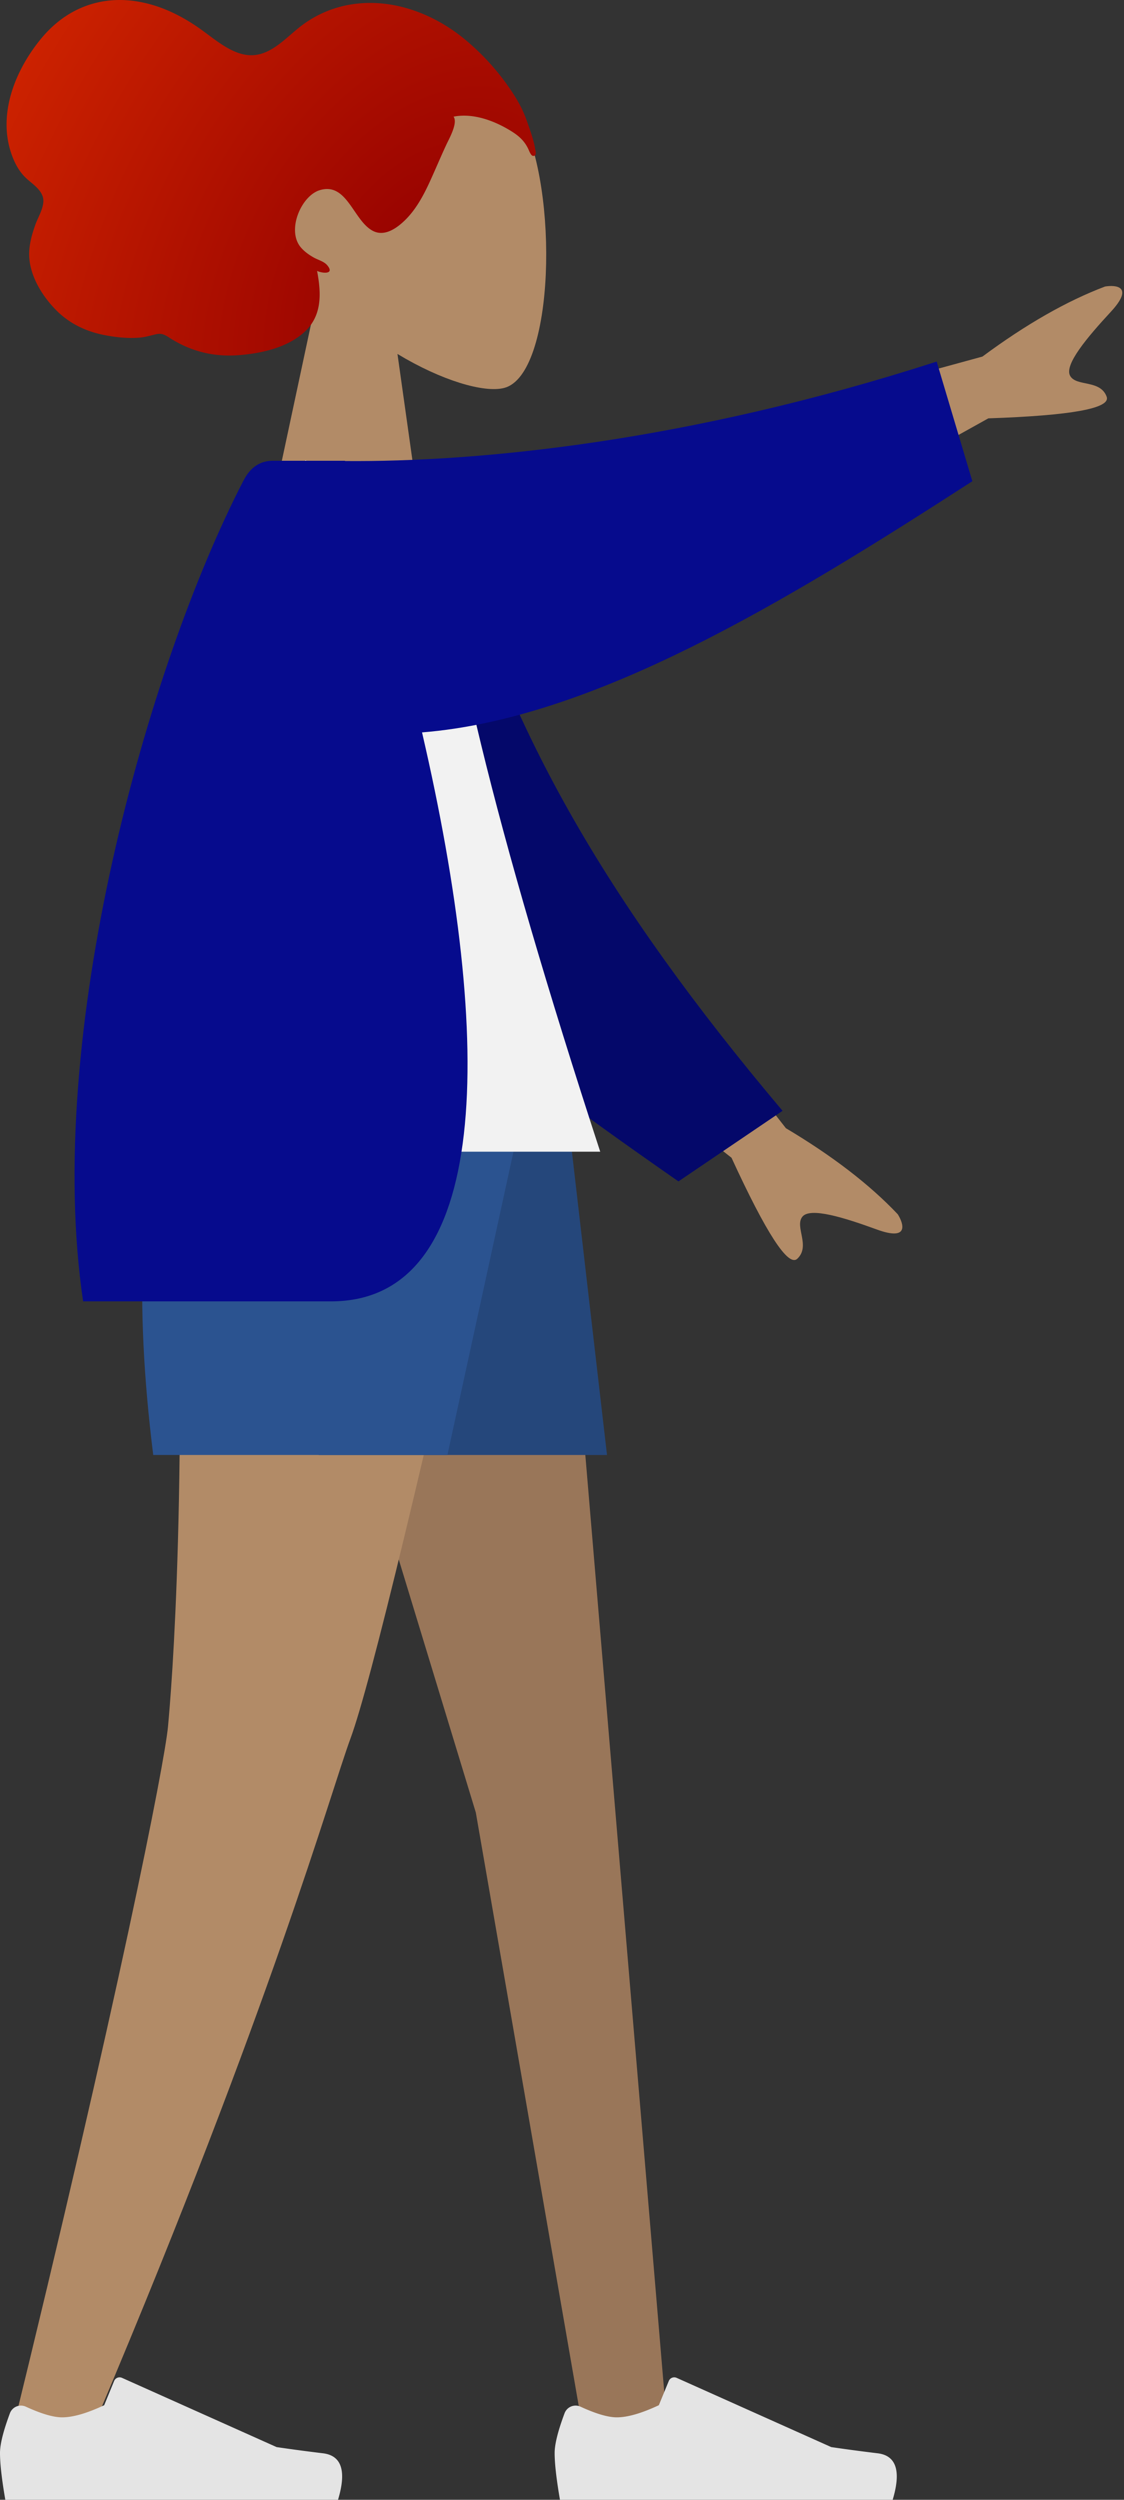 <svg width="126" height="280" fill="none" xmlns="http://www.w3.org/2000/svg"><rect width="100%" height="100%" fill="#333333" stroke="none"/><path fill-rule="evenodd" clip-rule="evenodd" d="M28.456 121.37l24.884 81.653 12.054 69.44h9.451L62.108 121.37H28.456z" fill="#997659"/><path fill-rule="evenodd" clip-rule="evenodd" d="M19.51 121.37c1.69 44.832-.3 67.957-.678 72.03-.378 4.073-5.558 30.483-17.82 80.43l10.07-3.472c19.38-45.808 25.985-69.616 28.207-75.631 2.223-6.015 8.127-30.467 17.71-73.357H19.51z" fill="#B28B67"/><path fill-rule="evenodd" clip-rule="evenodd" d="M1.11 270.311C.37 272.293 0 273.776 0 274.76c0 1.197.199 2.944.596 5.24h37.296c.97-3.216.41-4.952-1.678-5.209a207.177 207.177 0 01-5.204-.694l-17.335-7.757a.66.66 0 00-.873.336l-.008.017-1.114 2.713c-1.933.905-3.504 1.358-4.713 1.358-.982 0-2.338-.398-4.068-1.194a1.32 1.32 0 00-1.79.741zM63.285 270.311c-.74 1.982-1.11 3.465-1.11 4.449 0 1.197.2 2.944.597 5.24h37.296c.969-3.216.409-4.952-1.679-5.209a207.224 207.224 0 01-5.204-.694L75.85 266.34a.66.66 0 00-.873.336l-.007.017-1.114 2.713c-1.933.905-3.504 1.358-4.713 1.358-.982 0-2.338-.398-4.068-1.194a1.32 1.32 0 00-1.79.741z" fill="#E4E4E4"/><path fill-rule="evenodd" clip-rule="evenodd" d="M25.148 121.37l10.58 41.601h32.316l-4.818-41.601H25.148z" fill="#2B5390"/><path fill-rule="evenodd" clip-rule="evenodd" d="M25.148 121.37l10.58 41.601h32.316l-4.818-41.601H25.148z" fill="#000" fill-opacity=".15"/><path fill-rule="evenodd" clip-rule="evenodd" d="M19.162 121.37c-3.482 10.474-4.143 24.341-1.984 41.601h32.977l9.068-41.601H19.162z" fill="#2B5390"/><path fill-rule="evenodd" clip-rule="evenodd" d="M35.734 32.247c-3.482-4.103-5.839-9.13-5.445-14.765C31.424 1.25 53.937 4.82 58.316 13.013c4.38 8.193 3.859 28.976-1.8 30.44-2.258.584-7.066-.847-11.96-3.807l3.072 21.812H29.49l6.244-29.211z" fill="#B28B67"/><path fill-rule="evenodd" clip-rule="evenodd" d="M59.992 16.675c-.18-1.062-.619-2.241-.973-3.246-.457-1.295-1.148-2.463-1.909-3.563a26.894 26.894 0 00-5.047-5.497C48.598 1.532 44.188-.104 39.851.428a12.511 12.511 0 00-6.125 2.502c-1.635 1.26-3.208 3.117-5.324 3.25-2.304.145-4.415-1.895-6.262-3.156-2.083-1.42-4.298-2.456-6.733-2.858C11.33-.508 7.5.875 4.688 4.233c-2.99 3.573-5.164 8.814-3.2 13.549.365.88.834 1.622 1.508 2.237.619.564 1.563 1.164 1.813 2.065.267.958-.529 2.194-.837 3.058-.442 1.238-.805 2.538-.676 3.884.212 2.21 1.596 4.32 3.057 5.773 1.487 1.478 3.318 2.326 5.273 2.717 1.305.26 2.639.404 3.965.306.659-.048 1.24-.232 1.878-.378.62-.142.967.024 1.494.365 2.445 1.587 5.075 2.201 7.899 1.965 2.383-.2 5.13-.779 7.074-2.418 2.16-1.82 2.116-4.33 1.608-7.012.538.268 2.028.433 1.138-.634-.353-.422-1.019-.595-1.471-.843-.527-.29-1.062-.664-1.47-1.136-1.652-1.907.016-5.787 2.092-6.426 3.083-.95 3.774 3.427 5.975 4.56 1.266.65 2.59-.24 3.538-1.148 1.27-1.217 2.136-2.83 2.883-4.47.616-1.352 1.19-2.722 1.817-4.067.293-.628 1.307-2.403.798-3.113 2.208-.442 4.668.48 6.57 1.688.787.5 1.386 1.05 1.806 1.931.09.19.285.751.53.774.458.043.287-.518.242-.785z" fill="url(#paint0_radial)"/><path fill-rule="evenodd" clip-rule="evenodd" d="M71.58 105.241l16.518 21.128c5.214 3.101 9.396 6.316 12.546 9.645.666 1.067 1.284 3.024-2.343 1.704s-7.502-2.545-8.368-1.419c-.865 1.126.955 3.27-.557 4.694-1.008.949-3.466-2.822-7.374-11.313L63.8 115.365l7.778-10.124zM84.284 47.002l25.845-7.062c4.88-3.614 9.464-6.23 13.749-7.848 1.24-.201 3.278-.013.651 2.826-2.627 2.84-5.263 5.944-4.566 7.181.697 1.237 3.376.388 4.094 2.337.479 1.3-3.943 2.108-13.265 2.423L90.547 58.12l-6.263-11.117z" fill="#B28B67"/><path fill-rule="evenodd" clip-rule="evenodd" d="M50.055 56.494c5.904 24.238 18.166 44.808 37.667 67.929l-11.669 7.903C51.96 115.53 39.437 105.914 37.71 84.005c-.434-5.5 2.498-21.918 3.639-30.66l8.707 3.15z" fill="#060B8D"/><path fill-rule="evenodd" clip-rule="evenodd" d="M50.055 56.494c5.904 24.238 18.166 44.808 37.667 67.929l-11.669 7.903C51.96 115.53 39.437 105.914 37.71 84.005c-.434-5.5 2.498-21.918 3.639-30.66l8.707 3.15z" fill="#000" fill-opacity=".25"/><path fill-rule="evenodd" clip-rule="evenodd" d="M15.17 129h52.114C55.48 92.865 49.45 68.063 49.194 54.596c-.013-.686-1.277-1.896-1.836-1.738-4.087 1.159-8.46.726-13.12-1.3C21.883 71.503 17.61 96.058 15.17 129z" fill="#F2F2F2"/><path fill-rule="evenodd" clip-rule="evenodd" d="M38.686 51.64c14.938.123 38.363-2.133 66.314-11.14l4 13.402C87.875 67.539 66.5 80.5 47.31 82.035c8.14 35.043 7.765 63.73-10.205 63.73H9.318c-4.413-29.769 7.186-71.044 17.939-91.863.41-.795 1.285-2.294 3.344-2.294h8.074l.01.032z" fill="#060B8D"/><defs><radialGradient id="paint0_radial" cx="0" cy="0" r="1" gradientUnits="userSpaceOnUse" gradientTransform="matrix(-44.5 -25 37.242 -66.292 47.5 31.5)"><stop stop-color="#930000"/><stop offset="1" stop-color="#C20"/></radialGradient></defs></svg>